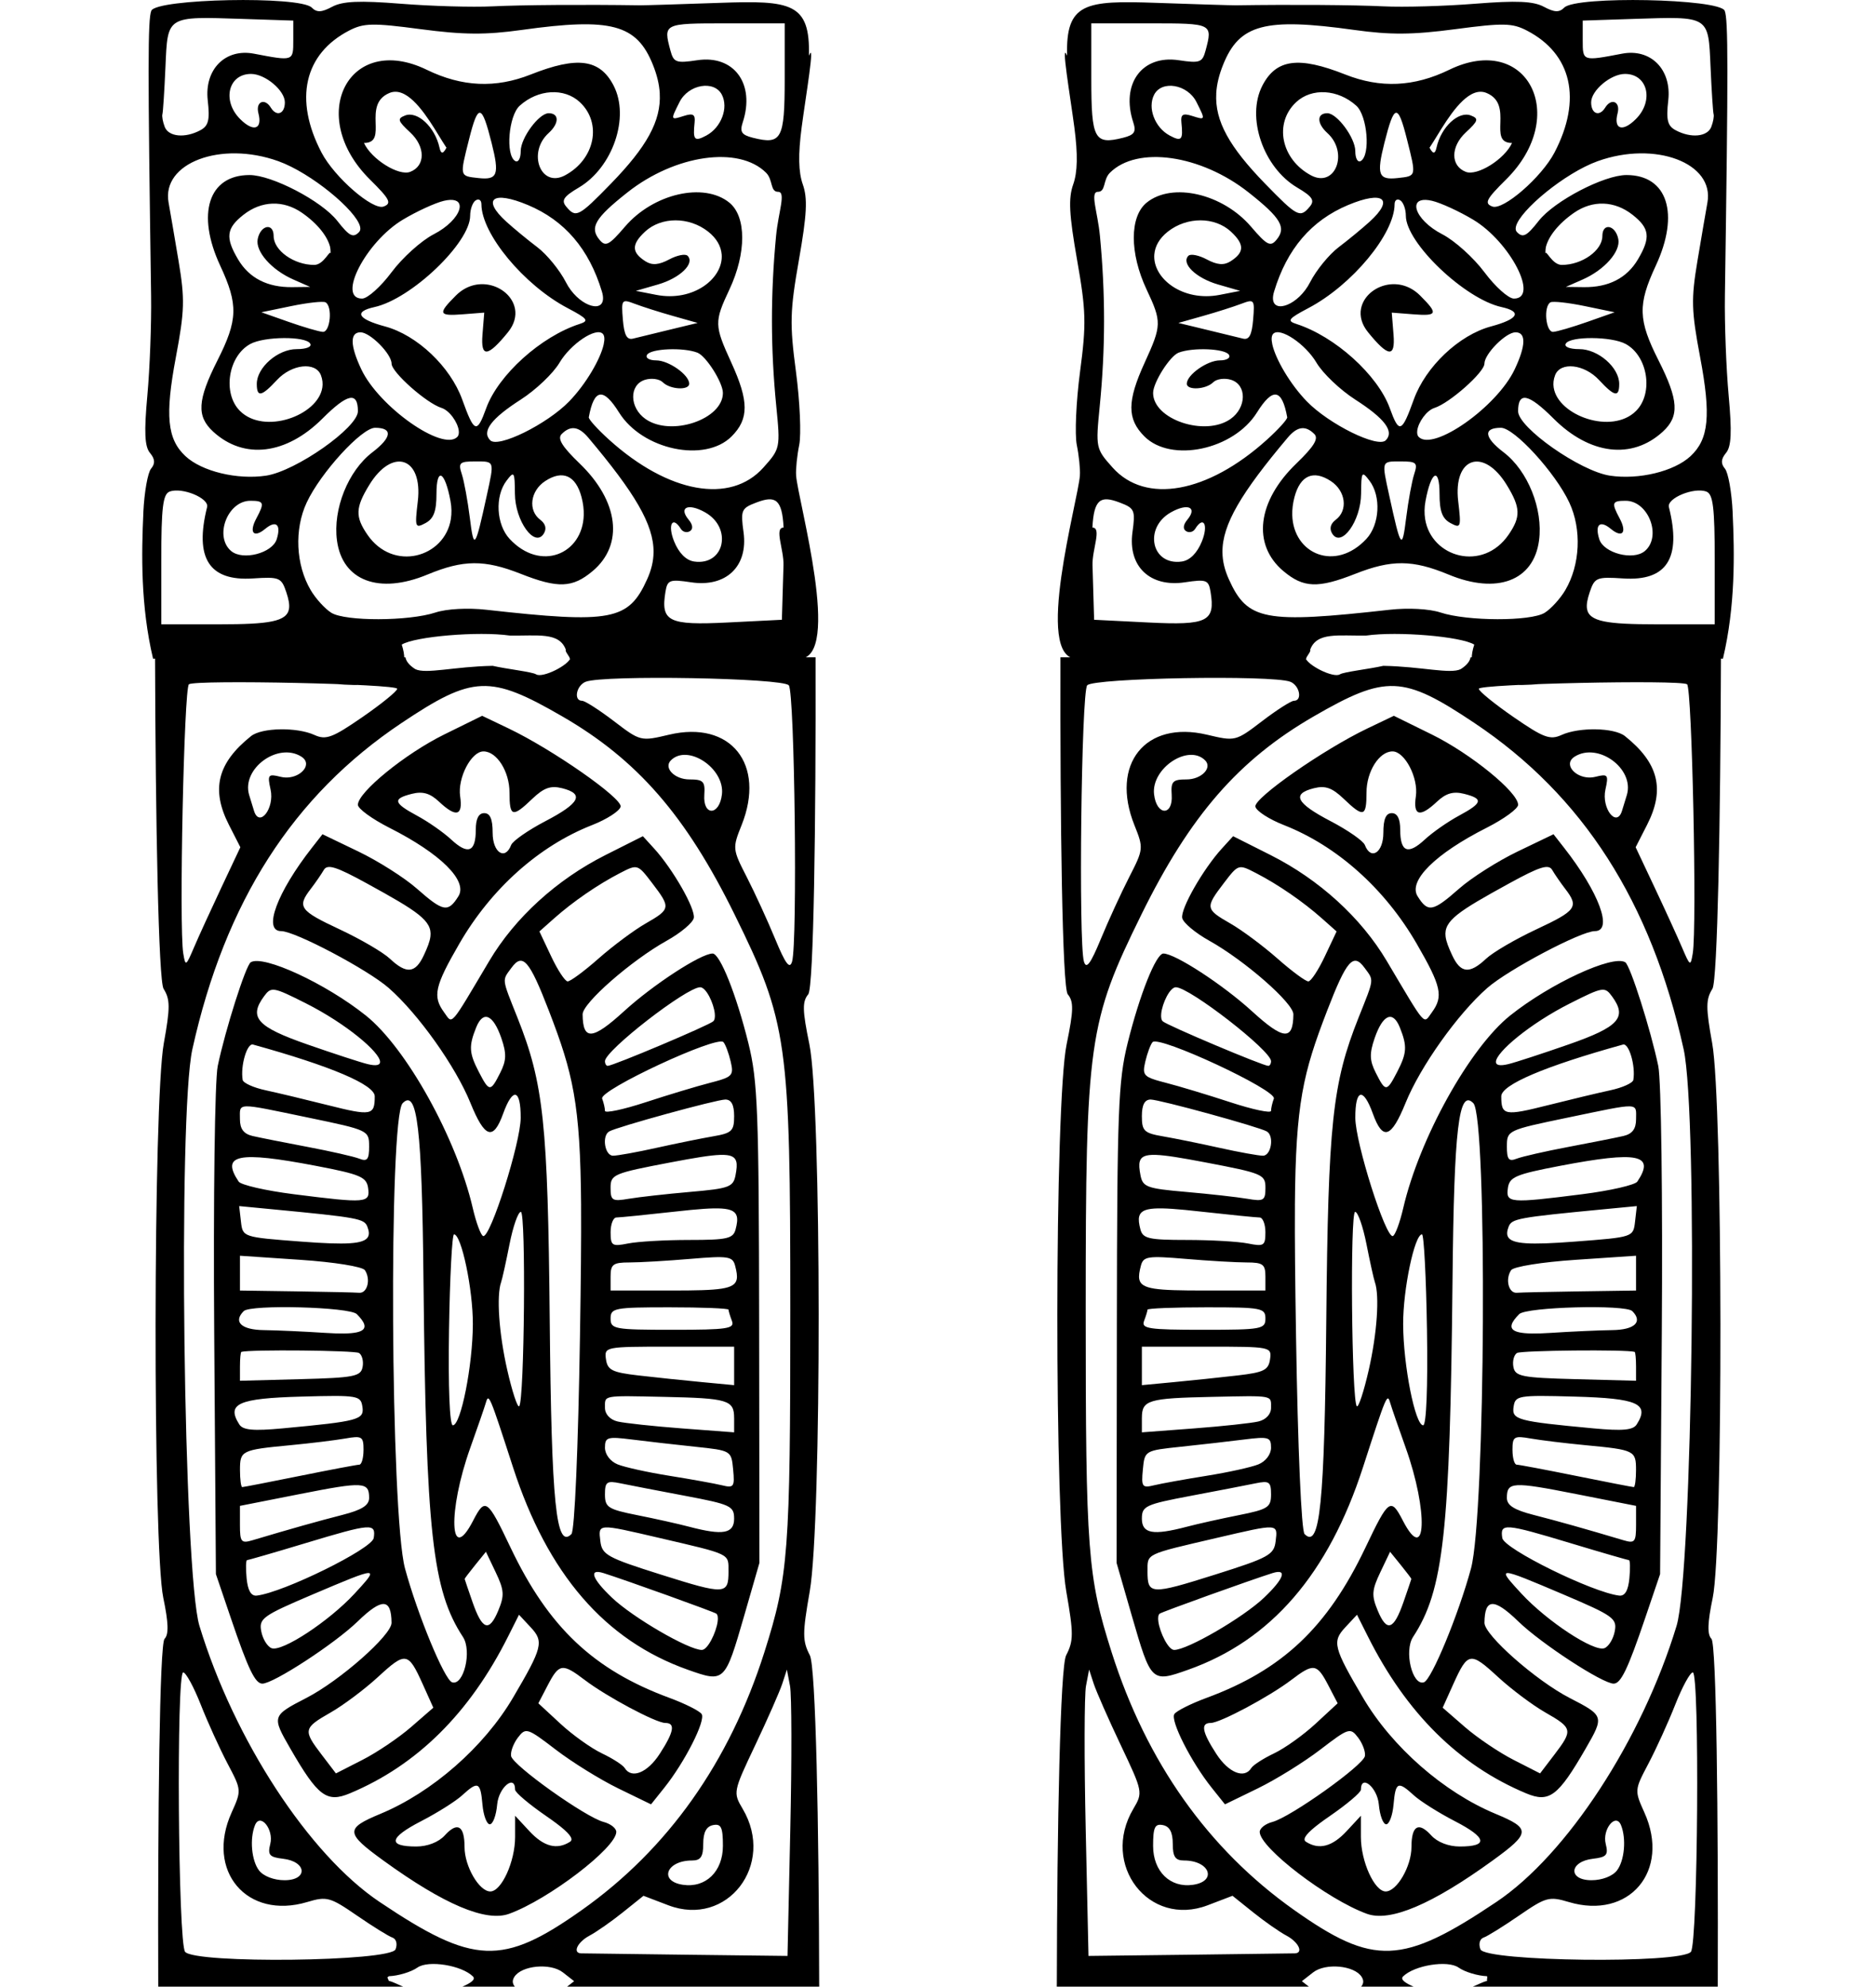 <?xml version="1.0" encoding="UTF-8"?>
<svg width="100" height="105.9" enable-background="new 0 0 4704.599 5000" version="1.1" viewBox="0 0 100 105.9" xmlns="http://www.w3.org/2000/svg">
 <g transform="translate(.862)" fill="{{ border_color }}" stroke-width=".12">
  <path d="m42.804 105.8c-0.013-8.494-0.182-16.954-0.497-17.562-0.399-0.77-0.399-1.157-0.007-3.403 0.645-3.696 0.631-26.018-0.018-29.166-0.373-1.811-0.384-2.276-0.061-2.665 0.291-0.35 0.412-9.183 0.39-17.966h-13.049c-0.073 0.409-1.509 1.129-1.851 0.907-0.201-0.13-1.599-0.287-2.309-0.452-2.026 0.036-3.573 0.456-4.129 0.175-0.331-0.209-0.489-0.427-0.523-0.63h-13.347c0.025 8.648 0.183 17.241 0.455 17.672 0.354 0.562 0.356 0.999 0.011 2.907-0.568 3.143-0.59 26.87-0.027 29.556 0.278 1.329 0.298 1.956 0.069 2.185-0.268 0.268-0.366 9.409-0.338 18.544h13.057c-0.278-0.112-0.523-0.251-0.768-0.31-0.067-0.212-0.122-0.155 0.008-0.248 0.498-0.017 1.183-0.224 1.522-0.462 0.581-0.407 2.361-0.119 2.958 0.478 0.163 0.163-0.145 0.36-0.562 0.541h2.792c-0.114-0.146-0.159-0.304-0.029-0.514 0.382-0.618 1.928-0.764 2.592-0.245l0.599 0.468-0.373 0.291h13.436c-4.8e-5 -0.036 0.001-0.065 0.001-0.101zm-0.547-102.83c0.075-2.826-0.972-2.951-4.743-2.818-2.135 0.075-4.051 0.134-4.257 0.131-2.961-0.045-6.301-0.021-7.859 0.055-1.07 0.053-3.267-0.009-4.881-0.138-2.226-0.177-3.114-0.138-3.673 0.161-0.567 0.303-0.82 0.313-1.091 0.042-0.631-0.631-8.284-0.478-8.55 0.171-0.188 0.459-0.19 2.991-0.011 15.193 0.022 1.482-0.068 3.87-0.199 5.308-0.179 1.958-0.144 2.728 0.139 3.068 0.271 0.327 0.288 0.564 0.058 0.841-0.176 0.212-0.361 1.256-0.411 2.32l0.002-0.002c-0.104 2.209-0.152 4.993 0.516 7.812 3.747-0.268 14.738 3.767 13.255-0.752 0.707-0.436 4.082-0.72 5.757-0.483 1.489 0.026 2.638-0.204 2.992 0.758-0.08 0.08 0.269 0.426 0.193 0.473l12.244 0.005c2.325 0.001-0.067-8.427-0.164-9.767-0.024-0.329 0.05-1.06 0.165-1.623 0.115-0.564 0.037-2.324-0.173-3.911-0.339-2.558-0.321-3.234 0.159-5.963 0.425-2.422 0.469-3.278 0.205-4.023-0.232-0.654-0.251-1.593-0.06-3.042 0.215-1.633 0.739-4.692 0.389-3.817zm-0.756 45.615c-0.022 1.396-0.067 2.418-0.141 2.67-0.126 0.432-0.35 0.135-0.9-1.197-0.402-0.975-1.083-2.459-1.512-3.297-0.767-1.497-0.772-1.545-0.28-2.775 1.301-3.252-0.582-5.6-3.865-4.822-1.514 0.359-1.529 0.356-2.942-0.723-0.781-0.596-1.544-1.084-1.696-1.084-0.466 0-0.306-0.822 0.197-1.016 0.967-0.371 10.515-0.201 10.824 0.192 0.156 0.198 0.273 3.626 0.314 7.13 0.021 1.752 0.022 3.524 0 4.92zm-0.236 48.916-0.149 6.763-5.389-0.064c-2.964-0.035-5.49-0.068-5.613-0.073-0.473-0.018-0.195-0.602 0.449-0.945 0.371-0.197 1.169-0.755 1.775-1.241l1.101-0.883 1.323 0.505c3.133 1.196 5.725-2.16 3.966-5.136-0.519-0.878-0.513-0.909 0.672-3.408 0.657-1.387 1.305-2.859 1.439-3.271l0.244-0.748 0.166 0.869c0.091 0.478 0.099 3.913 0.016 7.632zm0-27.676c0 12.906-0.099 14.21-1.382 18.249-1.863 5.863-5.148 10.501-9.733 13.745-4.235 2.995-5.762 2.934-10.781-0.435-3.762-2.525-7.754-8.644-9.599-14.711-0.852-2.803-1.153-27.236-0.379-30.737 1.74-7.866 5.37-13.529 11.151-17.395 3.811-2.549 4.705-2.586 8.568-0.353 4 2.312 6.588 5.286 9.179 10.549 2.834 5.756 2.976 6.766 2.976 21.089zm-0.299-68.579v2.962c0 3.217-0.164 3.521-1.695 3.136-0.603-0.152-0.709-0.312-0.541-0.823 0.673-2.051-0.464-3.605-2.423-3.311-1.126 0.169-1.262 0.12-1.432-0.515-0.386-1.441-0.369-1.45 2.947-1.45zm-0.06 26.878c-0.511 0 0.021 1.171-0.004 2.01l-0.086 2.904-2.895 0.145c-3.154 0.158-3.572-0.049-3.31-1.642 0.104-0.628 0.224-0.672 1.369-0.5 1.859 0.279 3.041-0.85 2.793-2.664-0.163-1.189-0.121-1.286 0.699-1.595 0.99-0.374 1.356-0.19 1.435 1.341zm-0.29-17.898c0.435 0 0.01 1.081-0.11 2.351-0.296 3.116-0.293 5.994 0.009 9.056 0.222 2.247 0.214 2.287-0.686 3.293-1.756 1.964-5.061 1.368-8.218-1.481-0.618-0.557-1.107-1.099-1.088-1.203 0.279-1.526 0.77-1.603 1.613-0.253 1.243 1.991 4.575 2.699 5.999 1.275 0.931-0.931 0.927-1.876-0.014-3.933-0.91-1.991-0.915-2.169-0.103-3.897 0.912-1.94 0.91-3.893-0.005-4.634-1.36-1.101-4.053-0.48-5.562 1.284-0.849 0.992-1.034 1.087-1.357 0.698-0.539-0.65-0.238-1.16 1.486-2.523 2.553-2.018 5.944-2.499 7.394-1.05 0.381 0.381 0.207 1.017 0.642 1.017zm-0.997 73.086-0.015-12.723c-0.014-11.356-0.075-12.965-0.571-14.969-0.642-2.596-1.517-4.79-1.91-4.79-0.623 0-3.175 1.663-4.723 3.077-1.683 1.538-2.193 1.576-2.206 0.164-0.005-0.597 2.592-2.87 4.486-3.926 0.741-0.413 1.389-0.957 1.44-1.208 0.098-0.485-1.11-2.603-2.113-3.704l-0.6-0.658-1.994 1.004c-2.597 1.308-4.825 3.338-6.194 5.644-2.141 3.606-1.942 3.379-2.405 2.746-0.626-0.856-0.508-1.389 0.812-3.67 1.699-2.934 4.245-5.208 7.076-6.318 0.788-0.309 1.471-0.751 1.518-0.982 0.091-0.451-3.632-3.05-5.978-4.171l-1.403-0.671-2.023 0.996c-2.075 1.022-4.601 3.079-4.601 3.748 0 0.207 0.759 0.759 1.685 1.228 2.73 1.381 4.185 2.826 3.674 3.646-0.551 0.882-0.807 0.836-2.215-0.405-0.659-0.581-2.06-1.47-3.114-1.977l-1.917-0.922-0.556 0.711c-1.87 2.387-2.634 4.453-1.647 4.453 0.737 0 4.618 2.052 5.735 3.032 1.577 1.384 3.563 4.178 4.354 6.126 0.764 1.882 1.217 2.03 1.744 0.571 0.514-1.422 0.94-1.319 0.935 0.224-0.004 1.335-1.613 6.405-1.999 6.302-0.123-0.033-0.374-0.707-0.557-1.497-0.863-3.716-3.54-8.536-5.699-10.26-2.145-1.712-5.469-3.249-6.135-2.837-0.264 0.163-1.355 3.595-1.759 5.53-0.156 0.75-0.239 7.004-0.188 14.212l0.091 12.873 0.8 2.356c0.919 2.708 1.291 3.482 1.675 3.482 0.593 0 3.861-2.131 5.077-3.311 1.304-1.265 1.798-1.246 1.81 0.069 6e-3 0.652-2.749 3.083-4.54 4.005-1.839 0.947-1.848 0.977-0.856 2.697 1.469 2.547 1.941 2.903 3.169 2.39 3.586-1.498 6.391-4.278 8.438-8.36l0.583-1.162 0.626 0.671c0.708 0.76 0.629 1.074-0.944 3.748-1.546 2.628-4.303 5.044-7.067 6.193-1.889 0.785-1.874 1.018 0.155 2.489 3.227 2.34 5.463 3.288 6.699 2.842 2.097-0.757 5.717-3.523 5.717-4.367 0-0.195-0.303-0.434-0.673-0.53-0.964-0.25-4.852-3.019-4.935-3.515-0.038-0.229 0.126-0.672 0.365-0.985 0.417-0.545 0.497-0.52 2.016 0.645 0.87 0.667 2.369 1.597 3.33 2.065l1.749 0.851 0.708-0.886c1.098-1.376 2.22-3.59 1.989-3.929-0.114-0.168-0.882-0.553-1.705-0.857-4.056-1.495-6.457-3.765-8.48-8.016-1.239-2.604-1.35-2.684-1.998-1.43-1.251 2.418-1.36-0.499-0.147-3.892 0.383-1.07 0.755-2.148 0.827-2.395 0.155-0.53 0.195-0.435 1.446 3.427 1.845 5.697 4.902 9.238 9.326 10.804 1.955 0.692 1.971 0.677 2.999-2.877zm-1.206-18.469c0.044 0.171 0.013 0.398-0.064 0.69-0.129 0.493-0.445 0.565-2.47 0.565-1.277 0-2.744 0.084-3.258 0.187-0.858 0.172-0.935 0.122-0.935-0.599 0-0.432 0.14-0.786 0.311-0.786 0.171 0 1.605-0.144 3.187-0.32 2.291-0.256 3.098-0.249 3.229 0.263zm-0.004 3.349c-0.108 0.538-0.907 0.601-3.456 0.601h-3.268v-0.748c0-0.649 0.133-0.748 1.002-0.748 0.552 0 2.013-0.085 3.248-0.19 2.036-0.172 2.259-0.137 2.391 0.374 0.078 0.3 0.119 0.532 0.082 0.712zm-0.026-6.277c0.049 0.173 0.023 0.413-0.037 0.727-0.121 0.635-0.337 0.714-2.425 0.895-1.26 0.11-2.729 0.274-3.264 0.365-0.882 0.151-0.973 0.097-0.973-0.582 0-0.714 0.148-0.776 3.214-1.359 2.528-0.48 3.339-0.565 3.485-0.047zm-0.112 9.871v2.052l-1.722-0.163c-0.947-0.09-2.462-0.248-3.368-0.353-1.41-0.163-1.66-0.286-1.742-0.863-0.095-0.665-0.052-0.673 3.368-0.673zm0 3.801v0.767l-2.769-0.209c-1.523-0.115-3.072-0.282-3.443-0.37-0.404-0.097-0.674-0.388-0.674-0.728 0-0.685-0.165-0.655 3.143-0.585 3.416 0.072 3.742 0.17 3.742 1.125zm0-16.089c0 0.789-0.122 0.906-1.123 1.077-0.617 0.106-1.973 0.381-3.012 0.612-1.039 0.231-2.083 0.42-2.32 0.42-0.441 0-0.61-1.058-0.206-1.293 0.419-0.244 5.723-1.701 6.193-1.701 0.318 0 0.468 0.282 0.468 0.885zm0 21.45c0 0.807-0.588 0.914-2.395 0.438-0.576-0.152-1.823-0.43-2.769-0.618-1.555-0.31-1.722-0.416-1.722-1.105 0-0.673 0.096-0.742 0.823-0.592 0.453 0.094 2.002 0.393 3.443 0.665 2.427 0.458 2.619 0.547 2.619 1.212zm-0.053-2.613c0.088 0.925 0.037 0.996-0.599 0.84-0.383-0.093-1.639-0.32-2.791-0.504-1.153-0.184-2.398-0.458-2.769-0.61-0.391-0.16-0.674-0.534-0.674-0.891 0-0.56 0.128-0.599 1.422-0.436 0.782 0.099 2.298 0.272 3.368 0.385 1.945 0.205 1.946 0.206 2.043 1.216zm-0.061-21.302c-0.002 0.355-0.268 0.457-1.156 0.685-0.701 0.18-2.252 0.648-3.446 1.039s-2.17 0.598-2.17 0.459-0.068-0.434-0.15-0.653c-0.169-0.45 6.133-3.385 6.465-3.011 0.107 0.119 0.28 0.582 0.385 1.028 0.044 0.188 0.073 0.335 0.072 0.453zm-0.004 13.381c0.159 0.414-0.234 0.473-3.143 0.473-3.125 0-3.325-0.036-3.325-0.599 0-0.561 0.2-0.599 3.143-0.599 1.729-1.2e-5 3.143 0.056 3.143 0.125 0 0.069 0.082 0.338 0.182 0.599zm-0.182 13.349c0 1.249-0.171 1.257-3.61 0.172-2.858-0.902-3.135-1.055-3.221-1.778-0.114-0.95-0.171-0.947 3.139-0.176 3.846 0.895 3.691 0.821 3.691 1.782zm-0.218-78.143c0.002 0.204-0.039 0.415-0.116 0.617-0.153 0.405-0.451 0.775-0.847 0.987-0.637 0.341-0.725 0.243-0.627-0.692 0.045-0.431-0.078-0.508-0.564-0.354-0.727 0.231-0.726 0.232-0.237-0.741 0.473-0.94 1.841-1.178 2.253-0.392 0.092 0.175 0.135 0.372 0.137 0.576zm-0.081 92.78c0 1.362-0.914 2.251-2.13 2.072-1.301-0.191-0.889-1.295 0.483-1.295 0.464 0 0.599-0.199 0.599-0.892 0-0.61 0.165-0.924 0.524-0.995 0.43-0.085 0.524 0.115 0.524 1.109zm0-77.452c0 1.411-2.764 2.341-4.125 1.389-0.861-0.603-0.882-1.819-0.036-2.088 0.346-0.11 0.777-0.051 0.958 0.13 0.387 0.387 1.407 0.442 1.407 0.076 0-0.473-1.093-1.244-1.763-1.244-0.369 0-0.585-0.134-0.483-0.299 0.205-0.332 1.923-0.404 2.681-0.113 0.466 0.179 1.361 1.592 1.361 2.15zm-0.052 21.398c-0.131 1.145-1.017 1.169-0.939 0.026 0.049-0.718-0.053-0.823-0.791-0.823-0.793 0-1.393-0.617-0.99-1.018 0.896-0.896 2.88 0.428 2.721 1.815zm-0.013-28.783c0.101 1.275-1.512 2.542-3.489 2.155l-1.086-0.213 1.178-0.34c1.176-0.339 1.986-1.123 1.579-1.53-0.118-0.118-0.56-0.03-0.982 0.196-0.546 0.292-0.908 0.322-1.254 0.104-0.754-0.476-0.763-0.904-0.032-1.585 0.863-0.803 2.344-0.806 3.362-0.005 0.465 0.366 0.689 0.792 0.723 1.216zm-0.016 15.458c-0.128 0.582-0.645 1.03-1.454 0.912-0.427-0.063-0.813-0.45-1.065-1.071-0.36-0.887-0.089-1.393 0.358-0.669 0.104 0.167 0.32 0.223 0.481 0.123 0.184-0.113 0.16-0.341-0.064-0.611-0.55-0.663-0.031-0.9 0.868-0.398 0.743 0.415 1.003 1.131 0.875 1.713zm-0.199 57.418c-0.078 0.582-0.53 1.514-0.843 1.514-0.707 0-3.676-1.726-4.79-2.785-1.071-1.018-1.259-1.566-0.449-1.311 1.173 0.37 5.92 2.077 6.016 2.164 0.076 0.069 0.092 0.224 0.066 0.418zm-0.152-32.403c0.018 0.184-0.004 0.334-0.081 0.406-0.232 0.218-5.344 2.376-5.628 2.376-0.08 0-0.146-0.113-0.146-0.251 0-0.565 4.348-3.94 5.076-3.94 0.316 0 0.725 0.857 0.779 1.409zm-0.915-36.821-1.497 0.362c-0.823 0.199-1.699 0.412-1.946 0.474-0.328 0.082-0.474-0.19-0.542-1.01-0.089-1.078-0.064-1.111 0.636-0.845 0.401 0.152 1.318 0.445 2.039 0.648zm-1.381 75.013c-0.048 0.265-0.259 0.677-0.64 1.264-0.653 1.009-1.498 1.351-1.866 0.756-0.099-0.16-0.646-0.512-1.215-0.782-0.569-0.27-1.565-0.981-2.212-1.58l-1.177-1.089 0.503-0.966c0.605-1.16 0.777-1.184 1.972-0.276 1.171 0.89 3.796 2.29 4.292 2.29 0.275 0 0.391 0.118 0.343 0.383zm-0.341-43.871c-0.045 0.278-0.381 0.488-1.048 0.871-0.617 0.353-1.748 1.195-2.514 1.871-0.766 0.676-1.507 1.223-1.647 1.216-0.139-0.007-0.535-0.609-0.878-1.338l-0.625-1.324 0.775-0.689c1.006-0.894 2.333-1.808 3.514-2.419 0.942-0.487 0.945-0.486 1.722 0.532 0.5 0.655 0.747 1.002 0.702 1.28zm-0.298-43.378c0.083 1.473-0.706 2.86-2.595 4.804-1.73 1.779-1.874 1.853-2.391 1.23-0.274-0.33-0.139-0.536 0.668-1.012 1.815-1.071 2.732-3.751 1.859-5.438-0.732-1.416-1.931-1.576-4.415-0.592-1.877 0.744-3.667 0.663-5.543-0.25-4.151-2.02-6.464 2.449-3.028 5.851 1.061 1.05 1.171 1.268 0.73 1.437-0.576 0.221-2.624-1.556-3.313-2.875-1.481-2.833-0.93-5.263 1.476-6.507 0.774-0.4 1.258-0.41 3.806-0.072 2.284 0.302 3.459 0.311 5.401 0.04 4.754-0.664 6.116-0.302 6.981 1.859 0.214 0.534 0.338 1.034 0.366 1.525zm-0.33 24.456c-0.004 0.492-0.123 0.96-0.34 1.442-0.993 2.203-1.901 2.375-8.578 1.627-0.986-0.111-2.112-0.049-2.707 0.147-1.421 0.469-4.81 0.477-5.552 0.014-0.336-0.21-0.83-0.752-1.097-1.205-0.797-1.35-0.884-3.239-0.215-4.671 0.743-1.591 2.933-3.985 3.645-3.985 0.957 0 0.9 0.511-0.146 1.309-1.29 0.984-2.109 3.026-1.885 4.7 0.288 2.15 2.242 2.885 4.822 1.815 1.918-0.795 3.034-0.804 4.972-0.04 1.991 0.785 2.762 0.755 3.834-0.146 1.675-1.41 1.395-3.723-0.693-5.735-0.941-0.907-1.199-1.329-0.957-1.571 0.471-0.471 0.909-0.411 1.418 0.193 2.474 2.937 3.492 4.631 3.479 6.107zm-2.655-11.087c-0.168 0.781-0.947 2.128-1.845 3.052-1.184 1.218-3.779 2.497-4.204 2.072-0.469-0.469 0.047-1.158 1.624-2.17 0.803-0.515 1.734-1.401 2.068-1.968 0.59-1 1.941-1.905 2.303-1.543 0.098 0.098 0.11 0.295 0.053 0.556zm-0.039-2.399c-0.055 0.772-1.361 0.305-1.976-0.901-0.327-0.642-1.014-1.484-1.526-1.871-0.512-0.387-1.257-1.002-1.656-1.364-1.326-1.207-0.721-1.669 1.155-0.883 1.957 0.82 3.26 2.343 3.944 4.611 0.049 0.162 0.067 0.298 0.059 0.408zm-0.583-8.451c-0.149 0.728-0.645 1.423-1.442 1.849-1.294 0.693-2.028-1.21-0.871-2.257 0.567-0.514 0.567-1.054 0-1.054-0.519 0-1.491 1.317-1.491 2.02 0 0.396-0.132 0.626-0.299 0.524-0.519-0.322-0.346-2.409 0.244-2.943 0.979-0.886 2.381-0.968 3.212-0.187 0.596 0.56 0.795 1.321 0.647 2.049zm-0.388 9.497c0.092 0.12-0.015 0.191-0.273 0.274-2.061 0.663-4.341 2.719-4.983 4.493-0.495 1.371-0.636 1.32-1.276-0.459-0.632-1.756-2.41-3.442-4.116-3.901-1.464-0.395-1.679-0.788-0.563-1.033 1.959-0.431 5.1-3.428 5.1-4.868 0-0.351 0.135-0.721 0.299-0.822 0.165-0.102 0.301-0.009 0.301 0.207 0.005 1.585 2.268 4.312 4.593 5.537 0.535 0.282 0.825 0.452 0.917 0.573zm-0.056 10.461c-0.056 2.081-2.3 3.044-3.95 1.273-0.713-0.766-0.795-2.272-0.168-3.101 0.409-0.541 0.44-0.493 0.449 0.691 0.011 1.453 1.052 2.898 1.536 2.131 0.166-0.263 0.1-0.528-0.185-0.742-0.666-0.5-0.534-1.541 0.263-2.063 0.932-0.611 1.631-0.302 1.937 0.855 0.089 0.338 0.126 0.658 0.118 0.956zm-0.142 36.797c0.013 1.813-0.013 4.051-0.058 6.92-0.097 6.075-0.285 10.433-0.457 10.605-0.818 0.818-1.063-1.591-1.156-11.379-0.1-10.535-0.324-12.64-1.72-16.149-0.851-2.138-0.83-1.963-0.32-2.659 0.598-0.818 0.954-0.409 1.997 2.294 1.28 3.321 1.675 4.929 1.715 10.367zm-0.315-21.606c-0.142 0.281-0.664 0.645-1.585 1.126-0.921 0.481-1.744 1.054-1.827 1.272-0.324 0.842-0.987 0.405-0.987-0.651 0-0.732-0.135-1.048-0.449-1.048-0.297 0-0.449 0.297-0.449 0.881 0 1.195-0.411 1.361-1.309 0.528-0.413-0.384-1.232-0.955-1.817-1.27-1.272-0.685-1.324-0.906-0.277-1.169 0.573-0.144 0.965-0.031 1.441 0.417 0.914 0.859 1.282 0.766 1.128-0.284-0.144-0.98 0.591-2.394 1.244-2.394 0.71 0 1.387 1.071 1.387 2.194 0 1.303 0.158 1.346 1.214 0.334 0.614-0.588 0.981-0.719 1.588-0.566 0.602 0.151 0.84 0.35 0.698 0.631zm-0.202 55.359c0.017 0.075-0.009 0.133-0.075 0.175-0.697 0.442-1.397 0.258-2.164-0.57l-0.761-0.82v1.135c0 1.308-0.725 2.901-1.321 2.901-0.596 0-1.374-1.34-1.374-2.367 0-1.144-0.378-1.367-1.054-0.62-0.327 0.36-0.92 0.591-1.519 0.591-1.541 0-1.453-0.467 0.255-1.348 0.864-0.446 1.849-1.067 2.188-1.378 0.851-0.78 0.979-0.723 1.085 0.488 0.051 0.58 0.228 1.054 0.392 1.054 0.165 0 0.341-0.474 0.392-1.054 0.08-0.913 0.955-1.638 0.955-0.791 0 0.145 0.743 0.775 1.652 1.401 0.863 0.594 1.296 0.978 1.347 1.204zm-2.529-28.329c-0.022 2.555-0.114 5.145-0.253 5.285-0.088 0.088-0.375-0.785-0.638-1.941-0.442-1.942-0.581-3.957-0.324-4.677 0.059-0.165 0.26-1.074 0.447-2.021 0.187-0.947 0.458-1.722 0.604-1.722 0.139 0 0.186 2.52 0.164 5.075zm-0.477-53.216c-0.213-1.163-1.964-1.893-3.15-0.707-0.98 0.98-0.933 1.103 0.388 0.999l1.123-0.088-0.094 1.176c-0.099 1.236 0.278 1.2 1.357-0.128 0.348-0.429 0.448-0.865 0.377-1.252zm-0.526 39.867c-0.009 0.277-0.096 0.534-0.263 0.864-0.52 1.028-0.581 1.025-1.142-0.06-0.516-0.998-0.538-1.365-0.139-2.36 0.371-0.926 0.906-0.7 1.343 0.567 0.142 0.414 0.21 0.711 0.201 0.989zm-0.137 28.558c0.02 0.289-0.058 0.561-0.224 0.96-0.486 1.175-0.855 1.055-1.378-0.449-0.227-0.653-0.415-1.206-0.418-1.229-0.003-0.023 0.252-0.358 0.565-0.745l0.569-0.703 0.523 1.098c0.225 0.471 0.342 0.778 0.362 1.068zm-0.369-76.238c0.034 0.263 0.028 0.453-0.023 0.588-0.102 0.269-0.384 0.312-0.895 0.256-1.012-0.111-1.001-0.068-0.501-2.057 0.488-1.942 0.678-1.911 1.207 0.193 0.106 0.423 0.179 0.758 0.213 1.02zm-0.236 16.154c0.076 0.218-0.03 0.667-0.231 1.591-0.63 2.884-0.689 2.961-0.91 1.198-0.113-0.906-0.305-1.949-0.427-2.32-0.197-0.601-0.12-0.674 0.713-0.674 0.523 0 0.78-0.013 0.855 0.206zm-0.978 45.787c-0.008 2.201-0.64 5.389-1.067 5.389-0.17 0-0.251-2.034-0.203-5.089 0.044-2.799 0.163-5.089 0.266-5.089 0.395-0.001 1.012 2.937 1.004 4.79zm-0.324 17.393c0.017 0.277-0.013 0.575-0.078 0.844-0.129 0.536-0.397 0.954-0.706 0.851-0.407-0.136-1.841-3.606-2.509-6.069-0.771-2.845-0.878-24.033-0.125-24.8 0.778-0.794 1.03 1.334 1.11 9.387 0.135 13.513 0.473 16.576 2.105 19.067 0.122 0.186 0.186 0.443 0.202 0.721zm-0.385-77.061c0.017 0.076 0.01 0.164-0.02 0.262-0.119 0.389-0.6 0.916-1.358 1.306-0.659 0.339-1.669 1.249-2.245 2.022-0.576 0.773-1.283 1.406-1.572 1.406-1.359 0 0.201-3.023 2.17-4.205 0.741-0.445 1.728-0.898 2.193-1.007 0.516-0.121 0.782-0.011 0.832 0.216zm-0.043 12.026c0.019 0.146-0.003 0.27-0.08 0.347-0.78 0.779-4.162-1.602-5.109-3.597-0.604-1.272-0.621-1.983-0.049-1.983 0.516 0 1.658 1.152 1.658 1.672 0 0.457 1.857 2.104 2.659 2.358 0.432 0.137 0.863 0.767 0.921 1.203zm-0.286-15.267c-0.054-1.059-0.52 1.191-0.741 0.187-0.241-1.095-1.171-1.964-1.831-1.711-0.432 0.166-0.396 0.286 0.269 0.902 0.82 0.761 0.82 1.788 0 2.103-0.614 0.236-2.068-0.674-2.463-1.54h0.001c1.343 0-0.14-2.039 1.356-2.664 1.719-0.718 3.515 4.814 3.408 2.724zm-0.134 19.99c-0.33 2.051-3.078 2.835-4.451 0.829-0.654-0.956-0.637-1.437 0.095-2.638 1.242-2.037 2.873-1.492 2.593 0.867-0.164 1.388-0.142 1.452 0.411 1.156 0.437-0.234 0.585-0.629 0.585-1.56 0-1.458 0.452-1.221 0.749 0.393 0.062 0.34 0.064 0.659 0.017 0.952zm-0.935 63.362-1.188 1.033c-0.653 0.568-1.821 1.356-2.596 1.751l-1.408 0.718-0.762-0.999c-0.998-1.309-0.975-1.417 0.482-2.249 0.681-0.389 1.819-1.243 2.529-1.897 1.47-1.355 1.602-1.334 2.378 0.388zm-0.154-41.116c-0.033 0.28-0.162 0.597-0.35 1.002-0.45 0.969-0.926 1.019-1.809 0.189-0.363-0.342-1.57-1.047-2.682-1.567-2.135-0.999-2.276-1.196-1.542-2.152 0.253-0.329 0.567-0.785 0.698-1.012 0.189-0.329 0.659-0.183 2.3 0.718 2.705 1.485 3.483 1.983 3.385 2.822zm-1.772-13.199c0 0.126-0.833 0.804-1.851 1.507-1.603 1.106-1.946 1.234-2.559 0.955-0.939-0.428-2.811-0.394-3.381 0.061-1.793 1.433-2.143 2.838-1.179 4.728l0.61 1.196-1.018 2.16c-0.56 1.188-1.218 2.627-1.461 3.198-0.422 0.989-0.448 1.003-0.565 0.3-0.231-1.395 0.039-14.182 0.303-14.346 0.405-0.251 11.101-0.019 11.101 0.241zm-0.052 66.801c0.03 0.112 0.02 0.252-0.035 0.394-0.252 0.655-10.697 0.778-11.219 0.132-0.375-0.464-0.472-14.894-0.101-14.894 0.143 0 0.565 0.775 0.938 1.722 0.373 0.947 1.016 2.36 1.428 3.141 0.745 1.409 0.746 1.429 0.214 2.609-1.403 3.111 0.814 5.732 4.033 4.768 1.042-0.312 1.214-0.265 2.649 0.722 0.844 0.581 1.696 1.11 1.893 1.175 0.101 0.034 0.169 0.119 0.199 0.231zm-0.86-46.91c9.5e-5 0.17-0.201 0.228-0.66 0.117-0.371-0.089-1.819-0.562-3.218-1.05-2.682-0.936-3.134-1.436-2.312-2.56 0.389-0.531 0.481-0.515 2.244 0.374 2.132 1.076 3.946 2.606 3.946 3.118zm-0.285 1.836c0 1.019-0.177 1.053-2.491 0.47-1.182-0.298-2.678-0.656-3.324-0.795s-1.198-0.388-1.225-0.553c-0.125-0.748 0.233-1.972 0.551-1.884 4.165 1.153 6.49 2.142 6.49 2.762zm-0.054 23.543c-0.089 0.578-4.81 2.902-6.233 3.069-0.302 0.035-0.48-0.266-0.542-0.92-0.052-0.535-0.04-0.973 0.026-0.973s1.455-0.402 3.087-0.895c3.55-1.071 3.786-1.089 3.662-0.281zm-0.192 1.934c-0.008 0.137-0.324 0.483-0.836 1.037-1.359 1.469-3.863 3.114-4.417 2.901-0.225-0.086-0.472-0.49-0.55-0.898-0.131-0.687 0.07-0.831 2.751-1.971 1.776-0.755 2.672-1.132 2.953-1.136 0.07-0.001 0.102 0.021 0.099 0.067zm-0.053-4.073c0 0.396-0.383 0.64-1.422 0.906-1.273 0.325-2.809 0.758-4.79 1.35-0.606 0.181-0.674 0.099-0.674-0.815v-1.016l3.203-0.632c3.391-0.669 3.683-0.652 3.683 0.207zm0-18.737c0 0.698-0.099 0.821-0.524 0.654-0.288-0.113-1.534-0.396-2.769-0.629-1.235-0.233-2.548-0.494-2.919-0.58-0.475-0.111-0.674-0.376-0.674-0.9 0-0.897-0.264-0.891 3.667-0.075 3.189 0.663 3.218 0.677 3.218 1.529zm-0.054 2.221c0.114 0.802-0.087 0.819-3.967 0.327-1.493-0.189-2.813-0.492-2.934-0.673-0.963-1.444-0.036-1.633 4.112-0.84 2.377 0.454 2.706 0.594 2.79 1.186zm0 2.591c-0.201 0.403-1.184 0.444-3.566 0.263-3.115-0.237-3.116-0.237-3.212-1.065l-0.095-0.828 1.742 0.167c4.615 0.443 4.926 0.5 5.093 0.935 0.084 0.22 0.104 0.394 0.037 0.529zm-0.021 2.183c0.021 0.138 0.014 0.277-0.017 0.399-0.062 0.245-0.218 0.425-0.435 0.408-0.204-0.017-1.717-0.05-3.364-0.075l-2.994-0.044v-1.854l3.218 0.217c1.807 0.121 3.317 0.364 3.442 0.553 0.081 0.121 0.129 0.259 0.15 0.397zm-0.188 2.484c0.138 0.435-0.507 0.565-2.056 0.463-1.112-0.073-2.593-0.14-3.293-0.149-1.199-0.014-1.648-0.438-1.073-1.013 0.362-0.363 5.645-0.223 6.027 0.16 0.216 0.216 0.349 0.395 0.395 0.54zm-0.036 6.702c0 0.43-0.101 0.782-0.224 0.785-0.124 0.002-1.551 0.271-3.172 0.599-1.621 0.328-3.002 0.596-3.068 0.596-0.066 0-0.121-0.408-0.121-0.908 0-1.041 0.073-1.077 2.694-1.326 1.07-0.102 2.384-0.262 2.919-0.356 0.893-0.157 0.973-0.107 0.973 0.611zm-0.049-4.421c-0.096 0.503-0.451 0.572-3.322 0.648l-3.215 0.085v-0.759c0-0.417 0.034-0.769 0.075-0.781 0.436-0.133 6.046-0.08 6.27 0.059 0.165 0.102 0.252 0.439 0.192 0.748zm-0.009 2.12c0.101 0.691-0.192 0.771-4.248 1.15-1.565 0.146-2.122 0.096-2.316-0.21-0.7-1.105-0.056-1.392 3.33-1.484 2.996-0.082 3.146-0.056 3.233 0.544zm-0.126-62.914c0.03 0.123 0.015 0.223-0.052 0.293-0.318 0.327-0.521 0.223-1.161-0.595-0.829-1.059-3.481-2.444-4.68-2.444-2.184 0-2.85 2.064-1.56 4.835 0.966 2.076 0.943 2.886-0.147 5.044-1.074 2.127-1.124 2.982-0.224 3.805 1.637 1.499 3.89 1.227 5.82-0.703 1.337-1.337 1.889-1.45 1.889-0.39 0 0.874-3.312 3.196-4.896 3.434-1.537 0.23-3.423-0.226-4.296-1.039-0.975-0.908-1.097-2.167-0.512-5.273 0.468-2.485 0.485-3.098 0.142-5.145-0.214-1.278-0.452-2.672-0.53-3.099-0.385-2.113 2.787-3.309 5.852-2.207 1.743 0.627 4.145 2.621 4.355 3.483zm-1.571 1.475c0-0.348-0.335 0.57-0.873 0.57-1.081 0-2.163-0.77-2.163-1.539 0-0.728-0.703-0.592-0.85 0.164-0.128 0.66 0.735 1.639 1.898 2.152l0.898 0.396-0.959 0.012c-1.321 0.016-2.294-0.483-2.884-1.482-0.687-1.164-0.627-1.655 0.29-2.376 0.958-0.753 2.119-0.794 3.111-0.11 0.856 0.59 1.378 1.285 1.508 1.834 0.032 0.137 0.022 0.496 0.022 0.38zm-0.05 3.447c-0.035 0.368-0.167 0.705-0.366 0.692-0.206-0.013-1.027-0.253-1.824-0.534l-1.449-0.511 1.599-0.331c0.88-0.182 1.7-0.271 1.824-0.197 0.19 0.113 0.252 0.512 0.217 0.88zm-0.392 3.665c-0.232 1.493-3.103 2.528-4.39 1.241-0.942-0.942-0.628-2.936 0.562-3.573 0.753-0.403 2.934-0.417 3.18-0.02 0.108 0.174-0.193 0.299-0.719 0.299-1.002 0-2.125 0.979-2.125 1.853 0 0.731 0.25 0.683 1.074-0.206 0.788-0.85 2.062-0.99 2.344-0.257 0.087 0.227 0.108 0.449 0.075 0.662zm-0.866 20.058c0.001 0.418-0.671 0.859-1.358 0.687-0.666-0.167-0.708-0.114-0.533 0.681 0.219 0.997-0.593 2.049-0.881 1.141-0.084-0.266-0.203-0.651-0.263-0.857-0.413-1.4 1.538-2.828 2.785-2.039 0.174 0.11 0.25 0.247 0.25 0.386zm-0.238 58.989c0.02 0.268-0.278 0.517-0.911 0.517-0.565 0-1.126-0.216-1.36-0.524-0.4-0.527-0.503-1.688-0.214-2.407 0.275-0.686 1.012 0.215 0.816 0.997-0.148 0.587-0.046 0.706 0.674 0.789 0.638 0.073 0.976 0.36 0.996 0.628zm-0.443-98.613v1.048c0 1.123 0.012 1.119-2.096 0.716-1.527-0.292-2.649 0.839-2.464 2.484 0.119 1.053 0.042 1.364-0.396 1.598-0.814 0.435-1.693 0.351-1.898-0.183-0.1-0.26-0.155-0.564-0.122-0.674 0.033-0.11 0.106-1.243 0.162-2.518 0.121-2.746 0.037-2.694 4.118-2.56zm-0.228 31.353c-0.108 0.686-1.065 0.829-3.701 0.829h-3.107v-3.452c0-2.758 0.088-3.486 0.439-3.621 0.659-0.253 2.122 0.349 2.003 0.824-0.681 2.722 0.111 3.958 2.438 3.804 1.417-0.093 1.521-0.05 1.784 0.734 0.122 0.364 0.18 0.653 0.144 0.882zm-0.221-26.995c0 0.617-0.439 0.783-0.748 0.282-0.331-0.537-0.822-0.315-0.662 0.299 0.225 0.862-0.265 1.019-0.974 0.31-0.977-0.977-0.632-2.406 0.581-2.406 0.755 0 1.803 0.88 1.803 1.514zm-0.344 22.805c0 0.127-0.029 0.29-0.091 0.486-0.235 0.739-1.799 1.148-2.421 0.632-0.928-0.77-0.202-2.684 1.018-2.684 0.731 0 0.766 0.104 0.317 0.943-0.404 0.756-0.141 1.064 0.473 0.554 0.291-0.241 0.506-0.299 0.618-0.198 0.056 0.051 0.086 0.141 0.086 0.267z"/>
  <path d="m55.472 105.8c0.013-8.494 0.182-16.954 0.497-17.562 0.399-0.77 0.399-1.157 0.007-3.403-0.645-3.696-0.631-26.018 0.018-29.166 0.373-1.811 0.384-2.276 0.061-2.665-0.291-0.35-0.412-9.183-0.39-17.966h13.049c0.073 0.409 1.509 1.129 1.851 0.907 0.201-0.13 1.599-0.287 2.309-0.452 2.026 0.036 3.573 0.456 4.129 0.175 0.331-0.209 0.489-0.427 0.523-0.63h13.347c-0.025 8.648-0.183 17.241-0.455 17.672-0.354 0.562-0.356 0.999-0.011 2.907 0.568 3.143 0.59 26.87 0.027 29.556-0.278 1.329-0.298 1.956-0.069 2.185 0.268 0.268 0.366 9.409 0.338 18.544h-13.057c0.278-0.112 0.523-0.251 0.768-0.31-0.041-0.098 0.023-0.103-0.008-0.248-0.498-0.017-1.183-0.224-1.522-0.462-0.581-0.407-2.361-0.119-2.958 0.478-0.163 0.163 0.145 0.36 0.562 0.541h-2.792c0.114-0.146 0.159-0.304 0.029-0.514-0.382-0.618-1.928-0.764-2.592-0.245l-0.599 0.468 0.373 0.291h-13.436c4.8e-5 -0.036-0.001-0.065-0.001-0.101zm0.547-102.83c-0.075-2.826 0.972-2.951 4.743-2.818 2.135 0.075 4.051 0.134 4.257 0.131 2.961-0.045 6.301-0.021 7.859 0.055 1.07 0.053 3.267-0.009 4.881-0.138 2.226-0.177 3.114-0.138 3.673 0.161 0.567 0.303 0.82 0.313 1.091 0.042 0.631-0.631 8.284-0.478 8.55 0.171 0.188 0.459 0.19 2.991 0.011 15.193-0.022 1.482 0.068 3.87 0.199 5.308 0.179 1.958 0.144 2.728-0.139 3.068-0.271 0.327-0.288 0.564-0.058 0.841 0.176 0.212 0.361 1.256 0.411 2.32l-0.002-0.002c0.104 2.209 0.152 4.993-0.516 7.812-3.747-0.268-14.738 3.767-13.255-0.752-0.707-0.436-4.082-0.72-5.757-0.483-1.489 0.026-2.638-0.204-2.992 0.758 0.08 0.08-0.269 0.426-0.193 0.473l-12.244 0.005c-2.325 0.001 0.067-8.427 0.164-9.767 0.024-0.329-0.05-1.06-0.165-1.623-0.115-0.564-0.037-2.324 0.173-3.911 0.339-2.558 0.321-3.234-0.159-5.963-0.425-2.422-0.469-3.278-0.205-4.023 0.232-0.654 0.251-1.593 0.06-3.042-0.215-1.633-0.739-4.692-0.389-3.817zm0.756 45.615c0.022 1.396 0.067 2.418 0.141 2.67 0.126 0.432 0.35 0.135 0.9-1.197 0.402-0.975 1.083-2.459 1.512-3.297 0.767-1.497 0.772-1.545 0.28-2.775-1.301-3.252 0.582-5.6 3.865-4.822 1.514 0.359 1.529 0.356 2.942-0.723 0.781-0.596 1.544-1.084 1.696-1.084 0.466 0 0.306-0.822-0.197-1.016-0.967-0.371-10.515-0.201-10.824 0.192-0.156 0.198-0.273 3.626-0.314 7.13-0.021 1.752-0.022 3.524 0 4.92zm0.236 48.916 0.149 6.763 5.389-0.064c2.964-0.035 5.49-0.068 5.613-0.073 0.473-0.018 0.195-0.602-0.449-0.945-0.371-0.197-1.169-0.755-1.775-1.241l-1.101-0.883-1.323 0.505c-3.133 1.196-5.725-2.16-3.966-5.136 0.519-0.878 0.513-0.909-0.672-3.408-0.657-1.387-1.305-2.859-1.439-3.271l-0.244-0.748-0.166 0.869c-0.091 0.478-0.099 3.913-0.016 7.632zm0-27.676c0 12.906 0.099 14.21 1.382 18.249 1.863 5.863 5.148 10.501 9.733 13.745 4.235 2.995 5.762 2.934 10.781-0.435 3.762-2.525 7.754-8.644 9.599-14.711 0.852-2.803 1.153-27.236 0.379-30.737-1.74-7.866-5.37-13.529-11.151-17.395-3.811-2.549-4.705-2.586-8.568-0.353-4 2.312-6.588 5.286-9.179 10.549-2.834 5.756-2.976 6.766-2.976 21.089zm0.299-68.579v2.962c0 3.217 0.164 3.521 1.695 3.136 0.603-0.152 0.709-0.312 0.541-0.823-0.673-2.051 0.464-3.605 2.423-3.311 1.126 0.169 1.262 0.12 1.432-0.515 0.386-1.441 0.369-1.45-2.947-1.45zm0.06 26.878c0.511 0-0.021 1.171 0.004 2.01l0.086 2.904 2.895 0.145c3.154 0.158 3.572-0.049 3.31-1.642-0.104-0.628-0.224-0.672-1.369-0.5-1.859 0.279-3.041-0.85-2.793-2.664 0.163-1.189 0.121-1.286-0.699-1.595-0.99-0.374-1.356-0.19-1.435 1.341zm0.29-17.898c-0.435 0-0.01 1.081 0.11 2.351 0.296 3.116 0.293 5.994-0.009 9.056-0.222 2.247-0.214 2.287 0.686 3.293 1.756 1.964 5.061 1.368 8.218-1.481 0.618-0.557 1.107-1.099 1.088-1.203-0.279-1.526-0.77-1.603-1.613-0.253-1.243 1.991-4.575 2.699-5.999 1.275-0.931-0.931-0.927-1.876 0.014-3.933 0.91-1.991 0.915-2.169 0.103-3.897-0.912-1.94-0.91-3.893 0.005-4.634 1.36-1.101 4.053-0.48 5.562 1.284 0.849 0.992 1.034 1.087 1.357 0.698 0.539-0.65 0.238-1.16-1.486-2.523-2.553-2.018-5.944-2.499-7.394-1.05-0.381 0.381-0.207 1.017-0.642 1.017zm0.997 73.086 0.015-12.723c0.014-11.356 0.075-12.965 0.571-14.969 0.642-2.596 1.517-4.79 1.91-4.79 0.623 0 3.175 1.663 4.723 3.077 1.683 1.538 2.193 1.576 2.206 0.164 0.005-0.597-2.592-2.87-4.486-3.926-0.741-0.413-1.389-0.957-1.44-1.208-0.098-0.485 1.11-2.603 2.113-3.704l0.6-0.658 1.994 1.004c2.597 1.308 4.825 3.338 6.194 5.644 2.141 3.606 1.942 3.379 2.405 2.746 0.626-0.856 0.508-1.389-0.812-3.67-1.699-2.934-4.245-5.208-7.076-6.318-0.788-0.309-1.471-0.751-1.518-0.982-0.091-0.451 3.632-3.05 5.978-4.171l1.403-0.671 2.023 0.996c2.075 1.022 4.601 3.079 4.601 3.748 0 0.207-0.759 0.759-1.685 1.228-2.73 1.381-4.185 2.826-3.674 3.646 0.551 0.882 0.807 0.836 2.215-0.405 0.659-0.581 2.06-1.47 3.114-1.977l1.917-0.922 0.556 0.711c1.87 2.387 2.634 4.453 1.647 4.453-0.737 0-4.618 2.052-5.735 3.032-1.577 1.384-3.563 4.178-4.354 6.126-0.764 1.882-1.217 2.03-1.744 0.571-0.514-1.422-0.94-1.319-0.935 0.224 0.004 1.335 1.613 6.405 1.999 6.302 0.123-0.033 0.374-0.707 0.557-1.497 0.863-3.716 3.54-8.536 5.699-10.26 2.145-1.712 5.469-3.249 6.135-2.837 0.264 0.163 1.355 3.595 1.759 5.53 0.156 0.75 0.239 7.004 0.188 14.212l-0.091 12.873-0.8 2.356c-0.919 2.708-1.291 3.482-1.675 3.482-0.593 0-3.861-2.131-5.077-3.311-1.304-1.265-1.798-1.246-1.81 0.069-6e-3 0.652 2.749 3.083 4.54 4.005 1.839 0.947 1.848 0.977 0.856 2.697-1.469 2.547-1.941 2.903-3.169 2.39-3.586-1.498-6.391-4.278-8.438-8.36l-0.583-1.162-0.626 0.671c-0.708 0.76-0.629 1.074 0.944 3.748 1.546 2.628 4.303 5.044 7.067 6.193 1.889 0.785 1.874 1.018-0.155 2.489-3.227 2.34-5.463 3.288-6.699 2.842-2.097-0.757-5.717-3.523-5.717-4.367 0-0.195 0.303-0.434 0.673-0.53 0.964-0.25 4.852-3.019 4.935-3.515 0.038-0.229-0.126-0.672-0.365-0.985-0.417-0.545-0.497-0.52-2.016 0.645-0.87 0.667-2.369 1.597-3.33 2.065l-1.749 0.851-0.708-0.886c-1.098-1.376-2.22-3.59-1.989-3.929 0.114-0.168 0.882-0.553 1.705-0.857 4.056-1.495 6.457-3.765 8.48-8.016 1.239-2.604 1.35-2.684 1.998-1.43 1.251 2.418 1.36-0.499 0.147-3.892-0.383-1.07-0.755-2.148-0.827-2.395-0.155-0.53-0.195-0.435-1.446 3.427-1.845 5.697-4.902 9.238-9.326 10.804-1.955 0.692-1.971 0.677-2.999-2.877zm1.206-18.469c-0.044 0.171-0.013 0.398 0.064 0.69 0.129 0.493 0.445 0.565 2.47 0.565 1.277 0 2.744 0.084 3.258 0.187 0.858 0.172 0.935 0.122 0.935-0.599 0-0.432-0.14-0.786-0.311-0.786-0.171 0-1.605-0.144-3.187-0.32-2.291-0.256-3.098-0.249-3.229 0.263zm0.004 3.349c0.108 0.538 0.907 0.601 3.456 0.601h3.268v-0.748c0-0.649-0.133-0.748-1.002-0.748-0.552 0-2.013-0.085-3.248-0.19-2.036-0.172-2.259-0.137-2.391 0.374-0.078 0.3-0.119 0.532-0.082 0.712zm0.026-6.277c-0.049 0.173-0.023 0.413 0.037 0.727 0.121 0.635 0.337 0.714 2.425 0.895 1.26 0.11 2.729 0.274 3.264 0.365 0.882 0.151 0.973 0.097 0.973-0.582 0-0.714-0.148-0.776-3.214-1.359-2.528-0.48-3.339-0.565-3.485-0.047zm0.112 9.871v2.052l1.722-0.163c0.947-0.09 2.462-0.248 3.368-0.353 1.41-0.163 1.66-0.286 1.742-0.863 0.095-0.665 0.052-0.673-3.368-0.673zm0 3.801v0.767l2.769-0.209c1.523-0.115 3.072-0.282 3.443-0.37 0.404-0.097 0.674-0.388 0.674-0.728 0-0.685 0.165-0.655-3.143-0.585-3.416 0.072-3.742 0.17-3.742 1.125zm0-16.089c0 0.789 0.122 0.906 1.123 1.077 0.617 0.106 1.973 0.381 3.012 0.612 1.039 0.231 2.083 0.42 2.32 0.42 0.441 0 0.61-1.058 0.206-1.293-0.419-0.244-5.723-1.701-6.193-1.701-0.318 0-0.468 0.282-0.468 0.885zm0 21.45c0 0.807 0.588 0.914 2.395 0.438 0.576-0.152 1.823-0.43 2.769-0.618 1.555-0.31 1.722-0.416 1.722-1.105 0-0.673-0.096-0.742-0.823-0.592-0.453 0.094-2.002 0.393-3.443 0.665-2.427 0.458-2.619 0.547-2.619 1.212zm0.053-2.613c-0.088 0.925-0.037 0.996 0.599 0.84 0.383-0.093 1.639-0.32 2.791-0.504 1.153-0.184 2.398-0.458 2.769-0.61 0.391-0.16 0.674-0.534 0.674-0.891 0-0.56-0.128-0.599-1.422-0.436-0.782 0.099-2.298 0.272-3.368 0.385-1.945 0.205-1.946 0.206-2.043 1.216zm0.061-21.302c0.002 0.355 0.268 0.457 1.156 0.685 0.701 0.18 2.252 0.648 3.446 1.039s2.17 0.598 2.17 0.459 0.068-0.434 0.15-0.653c0.169-0.45-6.133-3.385-6.465-3.011-0.107 0.119-0.28 0.582-0.385 1.028-0.044 0.188-0.073 0.335-0.072 0.453zm0.004 13.381c-0.159 0.414 0.234 0.473 3.143 0.473 3.125 0 3.325-0.036 3.325-0.599 0-0.561-0.2-0.599-3.143-0.599-1.729-1.2e-5 -3.143 0.056-3.143 0.125 0 0.069-0.082 0.338-0.182 0.599zm0.182 13.349c0 1.249 0.171 1.257 3.61 0.172 2.858-0.902 3.135-1.055 3.221-1.778 0.114-0.95 0.171-0.947-3.139-0.176-3.846 0.895-3.691 0.821-3.691 1.782zm0.218-78.143c-0.002 0.204 0.039 0.415 0.116 0.617 0.153 0.405 0.451 0.775 0.847 0.987 0.637 0.341 0.725 0.243 0.627-0.692-0.045-0.431 0.078-0.508 0.564-0.354 0.727 0.231 0.726 0.232 0.237-0.741-0.473-0.94-1.841-1.178-2.253-0.392-0.092 0.175-0.135 0.372-0.137 0.576zm0.081 92.78c0 1.362 0.914 2.251 2.13 2.072 1.301-0.191 0.889-1.295-0.483-1.295-0.464 0-0.599-0.199-0.599-0.892 0-0.61-0.165-0.924-0.524-0.995-0.43-0.085-0.524 0.115-0.524 1.109zm0-77.452c0 1.411 2.764 2.341 4.125 1.389 0.861-0.603 0.882-1.819 0.036-2.088-0.346-0.11-0.777-0.051-0.958 0.13-0.387 0.387-1.407 0.442-1.407 0.076 0-0.473 1.093-1.244 1.763-1.244 0.369 0 0.585-0.134 0.483-0.299-0.205-0.332-1.923-0.404-2.681-0.113-0.466 0.179-1.361 1.592-1.361 2.15zm0.052 21.398c0.131 1.145 1.017 1.169 0.939 0.026-0.049-0.718 0.053-0.823 0.791-0.823 0.793 0 1.393-0.617 0.99-1.018-0.896-0.896-2.88 0.428-2.721 1.815zm0.013-28.783c-0.101 1.275 1.512 2.542 3.489 2.155l1.086-0.213-1.178-0.34c-1.176-0.339-1.986-1.123-1.579-1.53 0.118-0.118 0.56-0.03 0.982 0.196 0.546 0.292 0.908 0.322 1.254 0.104 0.754-0.476 0.763-0.904 0.032-1.585-0.863-0.803-2.344-0.806-3.362-0.005-0.465 0.366-0.689 0.792-0.723 1.216zm0.016 15.458c0.128 0.582 0.645 1.03 1.454 0.912 0.427-0.063 0.813-0.45 1.065-1.071 0.36-0.887 0.089-1.393-0.358-0.669-0.104 0.167-0.32 0.223-0.481 0.123-0.184-0.113-0.16-0.341 0.064-0.611 0.55-0.663 0.031-0.9-0.868-0.398-0.743 0.415-1.003 1.131-0.875 1.713zm0.199 57.418c0.078 0.582 0.53 1.514 0.843 1.514 0.707 0 3.676-1.726 4.79-2.785 1.071-1.018 1.259-1.566 0.449-1.311-1.173 0.37-5.92 2.077-6.016 2.164-0.076 0.069-0.092 0.224-0.066 0.418zm0.152-32.403c-0.018 0.184 0.004 0.334 0.081 0.406 0.232 0.218 5.344 2.376 5.628 2.376 0.08 0 0.146-0.113 0.146-0.251 0-0.565-4.348-3.94-5.076-3.94-0.316 0-0.725 0.857-0.779 1.409zm0.915-36.821 1.497 0.362c0.823 0.199 1.699 0.412 1.946 0.474 0.328 0.082 0.474-0.19 0.542-1.01 0.089-1.078 0.064-1.111-0.636-0.845-0.401 0.152-1.318 0.445-2.039 0.648zm1.381 75.013c0.048 0.265 0.259 0.677 0.64 1.264 0.653 1.009 1.498 1.351 1.866 0.756 0.099-0.16 0.646-0.512 1.215-0.782 0.569-0.27 1.565-0.981 2.212-1.58l1.177-1.089-0.503-0.966c-0.605-1.16-0.777-1.184-1.972-0.276-1.171 0.89-3.796 2.29-4.292 2.29-0.275 0-0.391 0.118-0.343 0.383zm0.341-43.871c0.045 0.278 0.381 0.488 1.048 0.871 0.617 0.353 1.748 1.195 2.514 1.871 0.766 0.676 1.507 1.223 1.647 1.216 0.139-0.007 0.535-0.609 0.878-1.338l0.625-1.324-0.775-0.689c-1.006-0.894-2.333-1.808-3.514-2.419-0.942-0.487-0.945-0.486-1.722 0.532-0.5 0.655-0.747 1.002-0.702 1.28zm0.298-43.378c-0.083 1.473 0.706 2.86 2.595 4.804 1.73 1.779 1.874 1.853 2.391 1.23 0.274-0.33 0.139-0.536-0.668-1.012-1.815-1.071-2.732-3.751-1.859-5.438 0.732-1.416 1.931-1.576 4.415-0.592 1.877 0.744 3.667 0.663 5.543-0.25 4.151-2.02 6.464 2.449 3.028 5.851-1.061 1.05-1.171 1.268-0.73 1.437 0.576 0.221 2.624-1.556 3.313-2.875 1.481-2.833 0.93-5.263-1.476-6.507-0.774-0.4-1.258-0.41-3.806-0.072-2.284 0.302-3.459 0.311-5.401 0.04-4.754-0.664-6.116-0.302-6.981 1.859-0.214 0.534-0.338 1.034-0.366 1.525zm0.33 24.456c0.004 0.492 0.123 0.96 0.34 1.442 0.993 2.203 1.901 2.375 8.578 1.627 0.986-0.111 2.112-0.049 2.707 0.147 1.421 0.469 4.81 0.477 5.552 0.014 0.336-0.21 0.83-0.752 1.097-1.205 0.797-1.35 0.884-3.239 0.215-4.671-0.743-1.591-2.933-3.985-3.645-3.985-0.957 0-0.9 0.511 0.146 1.309 1.29 0.984 2.109 3.026 1.885 4.7-0.288 2.15-2.242 2.885-4.822 1.815-1.918-0.795-3.034-0.804-4.972-0.04-1.991 0.785-2.762 0.755-3.834-0.146-1.675-1.41-1.395-3.723 0.693-5.735 0.941-0.907 1.199-1.329 0.957-1.571-0.471-0.471-0.909-0.411-1.418 0.193-2.474 2.937-3.492 4.631-3.479 6.107zm2.655-11.087c0.168 0.781 0.947 2.128 1.845 3.052 1.184 1.218 3.779 2.497 4.204 2.072 0.469-0.469-0.047-1.158-1.624-2.17-0.803-0.515-1.734-1.401-2.068-1.968-0.59-1-1.941-1.905-2.303-1.543-0.098 0.098-0.11 0.295-0.053 0.556zm0.039-2.399c0.055 0.772 1.361 0.305 1.976-0.901 0.327-0.642 1.014-1.484 1.526-1.871 0.512-0.387 1.257-1.002 1.656-1.364 1.326-1.207 0.721-1.669-1.155-0.883-1.957 0.82-3.26 2.343-3.944 4.611-0.049 0.162-0.067 0.298-0.059 0.408zm0.583-8.451c0.149 0.728 0.645 1.423 1.442 1.849 1.294 0.693 2.028-1.21 0.871-2.257-0.567-0.514-0.567-1.054 0-1.054 0.519 0 1.491 1.317 1.491 2.02 0 0.396 0.132 0.626 0.299 0.524 0.519-0.322 0.346-2.409-0.244-2.943-0.979-0.886-2.381-0.968-3.212-0.187-0.596 0.56-0.795 1.321-0.647 2.049zm0.388 9.497c-0.092 0.12 0.015 0.191 0.273 0.274 2.061 0.663 4.341 2.719 4.983 4.493 0.495 1.371 0.636 1.32 1.276-0.459 0.632-1.756 2.41-3.442 4.116-3.901 1.464-0.395 1.679-0.788 0.563-1.033-1.959-0.431-5.1-3.428-5.1-4.868 0-0.351-0.135-0.721-0.299-0.822-0.165-0.102-0.301-0.009-0.301 0.207-0.005 1.585-2.268 4.312-4.593 5.537-0.535 0.282-0.825 0.452-0.917 0.573zm0.056 10.461c0.056 2.081 2.3 3.044 3.95 1.273 0.713-0.766 0.795-2.272 0.168-3.101-0.409-0.541-0.44-0.493-0.449 0.691-0.011 1.453-1.052 2.898-1.536 2.131-0.166-0.263-0.1-0.528 0.185-0.742 0.666-0.5 0.534-1.541-0.263-2.063-0.932-0.611-1.631-0.302-1.937 0.855-0.089 0.338-0.126 0.658-0.118 0.956zm0.142 36.797c-0.013 1.813 0.013 4.051 0.058 6.92 0.097 6.075 0.285 10.433 0.457 10.605 0.818 0.818 1.063-1.591 1.156-11.379 0.1-10.535 0.324-12.64 1.72-16.149 0.851-2.138 0.83-1.963 0.32-2.659-0.598-0.818-0.954-0.409-1.997 2.294-1.28 3.321-1.675 4.929-1.715 10.367zm0.315-21.606c0.142 0.281 0.664 0.645 1.585 1.126 0.921 0.481 1.744 1.054 1.827 1.272 0.324 0.842 0.987 0.405 0.987-0.651 0-0.732 0.135-1.048 0.449-1.048 0.297 0 0.449 0.297 0.449 0.881 0 1.195 0.411 1.361 1.309 0.528 0.413-0.384 1.232-0.955 1.817-1.27 1.272-0.685 1.324-0.906 0.277-1.169-0.573-0.144-0.965-0.031-1.441 0.417-0.914 0.859-1.282 0.766-1.128-0.284 0.144-0.98-0.591-2.394-1.244-2.394-0.71 0-1.387 1.071-1.387 2.194 0 1.303-0.158 1.346-1.214 0.334-0.614-0.588-0.981-0.719-1.588-0.566-0.602 0.151-0.84 0.35-0.698 0.631zm0.202 55.359c-0.017 0.075 0.009 0.133 0.075 0.175 0.697 0.442 1.397 0.258 2.164-0.57l0.761-0.82v1.135c0 1.308 0.725 2.901 1.321 2.901 0.596 0 1.374-1.34 1.374-2.367 0-1.144 0.378-1.367 1.054-0.62 0.327 0.36 0.92 0.591 1.519 0.591 1.541 0 1.453-0.467-0.255-1.348-0.864-0.446-1.849-1.067-2.188-1.378-0.851-0.78-0.979-0.723-1.085 0.488-0.051 0.58-0.228 1.054-0.392 1.054-0.165 0-0.341-0.474-0.392-1.054-0.08-0.913-0.955-1.638-0.955-0.791 0 0.145-0.743 0.775-1.652 1.401-0.863 0.594-1.296 0.978-1.347 1.204zm2.529-28.329c0.022 2.555 0.114 5.145 0.253 5.285 0.088 0.088 0.375-0.785 0.638-1.941 0.442-1.942 0.581-3.957 0.324-4.677-0.059-0.165-0.26-1.074-0.447-2.021-0.187-0.947-0.458-1.722-0.604-1.722-0.139 0-0.186 2.52-0.164 5.075zm0.477-53.216c0.213-1.163 1.964-1.893 3.15-0.707 0.98 0.98 0.933 1.103-0.388 0.999l-1.123-0.088 0.094 1.176c0.099 1.236-0.278 1.2-1.357-0.128-0.348-0.429-0.448-0.865-0.377-1.252zm0.526 39.867c0.009 0.277 0.096 0.534 0.263 0.864 0.52 1.028 0.581 1.025 1.142-0.06 0.516-0.998 0.538-1.365 0.139-2.36-0.371-0.926-0.906-0.7-1.343 0.567-0.142 0.414-0.21 0.711-0.201 0.989zm0.137 28.558c-0.02 0.289 0.058 0.561 0.224 0.96 0.486 1.175 0.855 1.055 1.378-0.449 0.227-0.653 0.415-1.206 0.418-1.229 0.003-0.023-0.252-0.358-0.565-0.745l-0.569-0.703-0.523 1.098c-0.225 0.471-0.342 0.778-0.362 1.068zm0.369-76.238c-0.034 0.263-0.028 0.453 0.023 0.588 0.102 0.269 0.384 0.312 0.895 0.256 1.012-0.111 1.001-0.068 0.501-2.057-0.488-1.942-0.678-1.911-1.207 0.193-0.106 0.423-0.179 0.758-0.213 1.02zm0.236 16.154c-0.076 0.218 0.03 0.667 0.231 1.591 0.63 2.884 0.689 2.961 0.91 1.198 0.113-0.906 0.305-1.949 0.427-2.32 0.197-0.601 0.12-0.674-0.713-0.674-0.523 0-0.78-0.013-0.855 0.206zm0.978 45.787c0.008 2.201 0.64 5.389 1.067 5.389 0.17 0 0.251-2.034 0.203-5.089-0.044-2.799-0.163-5.089-0.266-5.089-0.395-0.001-1.012 2.937-1.004 4.79zm0.324 17.393c-0.017 0.277 0.013 0.575 0.078 0.844 0.129 0.536 0.397 0.954 0.706 0.851 0.407-0.136 1.841-3.606 2.509-6.069 0.771-2.845 0.878-24.033 0.125-24.8-0.778-0.794-1.03 1.334-1.11 9.387-0.135 13.513-0.473 16.576-2.105 19.067-0.122 0.186-0.186 0.443-0.202 0.721zm0.385-77.061c-0.017 0.076-0.01 0.164 0.02 0.262 0.119 0.389 0.6 0.916 1.358 1.306 0.659 0.339 1.669 1.249 2.245 2.022 0.576 0.773 1.283 1.406 1.572 1.406 1.359 0-0.201-3.023-2.17-4.205-0.741-0.445-1.728-0.898-2.193-1.007-0.516-0.121-0.782-0.011-0.832 0.216zm0.043 12.026c-0.019 0.146 0.003 0.27 0.08 0.347 0.78 0.779 4.162-1.602 5.109-3.597 0.604-1.272 0.621-1.983 0.049-1.983-0.516 0-1.658 1.152-1.658 1.672 0 0.457-1.857 2.104-2.659 2.358-0.432 0.137-0.863 0.767-0.921 1.203zm0.286-15.267c0.054-1.059 0.52 1.191 0.741 0.187 0.241-1.095 1.171-1.964 1.831-1.711 0.432 0.166 0.396 0.286-0.269 0.902-0.82 0.761-0.82 1.788 0 2.103 0.614 0.236 2.068-0.674 2.463-1.54h-0.001c-1.343 0 0.14-2.039-1.356-2.664-1.719-0.718-3.515 4.814-3.408 2.724zm0.134 19.99c0.33 2.051 3.078 2.835 4.451 0.829 0.654-0.956 0.637-1.437-0.095-2.638-1.242-2.037-2.873-1.492-2.593 0.867 0.164 1.388 0.142 1.452-0.411 1.156-0.437-0.234-0.585-0.629-0.585-1.56 0-1.458-0.452-1.221-0.749 0.393-0.062 0.34-0.064 0.659-0.017 0.952zm0.935 63.362 1.188 1.033c0.653 0.568 1.821 1.356 2.596 1.751l1.408 0.718 0.762-0.999c0.998-1.309 0.975-1.417-0.482-2.249-0.681-0.389-1.819-1.243-2.529-1.897-1.47-1.355-1.601-1.334-2.378 0.388zm0.154-41.116c0.033 0.28 0.162 0.597 0.35 1.002 0.45 0.969 0.926 1.019 1.809 0.189 0.363-0.342 1.57-1.047 2.682-1.567 2.135-0.999 2.276-1.196 1.542-2.152-0.253-0.329-0.567-0.785-0.698-1.012-0.189-0.329-0.659-0.183-2.3 0.718-2.705 1.485-3.483 1.983-3.385 2.822zm1.772-13.199c0 0.126 0.833 0.804 1.851 1.507 1.603 1.106 1.946 1.234 2.559 0.955 0.939-0.428 2.811-0.394 3.381 0.061 1.793 1.433 2.143 2.838 1.179 4.728l-0.61 1.196 1.018 2.16c0.56 1.188 1.218 2.627 1.461 3.198 0.422 0.989 0.448 1.003 0.565 0.3 0.231-1.395-0.039-14.182-0.303-14.346-0.405-0.251-11.101-0.019-11.101 0.241zm0.052 66.801c-0.03 0.112-0.02 0.252 0.035 0.394 0.252 0.655 10.697 0.778 11.219 0.132 0.375-0.464 0.472-14.894 0.101-14.894-0.143 0-0.565 0.775-0.938 1.722-0.373 0.947-1.016 2.36-1.428 3.141-0.745 1.409-0.746 1.429-0.214 2.609 1.403 3.111-0.814 5.732-4.033 4.768-1.042-0.312-1.214-0.265-2.649 0.722-0.844 0.581-1.696 1.11-1.893 1.175-0.101 0.034-0.169 0.119-0.199 0.231zm0.86-46.91c-9.6e-5 0.17 0.201 0.228 0.66 0.117 0.371-0.089 1.819-0.562 3.218-1.05 2.682-0.936 3.134-1.436 2.312-2.56-0.389-0.531-0.481-0.515-2.244 0.374-2.132 1.076-3.946 2.606-3.946 3.118zm0.285 1.836c0 1.019 0.177 1.053 2.491 0.47 1.182-0.298 2.678-0.656 3.324-0.795s1.198-0.388 1.225-0.553c0.125-0.748-0.233-1.972-0.551-1.884-4.165 1.153-6.49 2.142-6.49 2.762zm0.054 23.543c0.089 0.578 4.81 2.902 6.233 3.069 0.302 0.035 0.48-0.266 0.542-0.92 0.052-0.535 0.04-0.973-0.026-0.973s-1.455-0.402-3.087-0.895c-3.55-1.071-3.786-1.089-3.662-0.281zm0.192 1.934c0.008 0.137 0.324 0.483 0.836 1.037 1.359 1.469 3.863 3.114 4.417 2.901 0.225-0.086 0.472-0.49 0.55-0.898 0.131-0.687-0.07-0.831-2.751-1.971-1.776-0.755-2.672-1.132-2.953-1.136-0.07-0.001-0.102 0.021-0.099 0.067zm0.053-4.073c0 0.396 0.383 0.64 1.422 0.906 1.273 0.325 2.809 0.758 4.79 1.35 0.606 0.181 0.674 0.099 0.674-0.815v-1.016l-3.203-0.632c-3.391-0.669-3.683-0.652-3.683 0.207zm0-18.737c0 0.698 0.099 0.821 0.524 0.654 0.288-0.113 1.534-0.396 2.769-0.629 1.235-0.233 2.548-0.494 2.919-0.58 0.475-0.111 0.674-0.376 0.674-0.9 0-0.897 0.264-0.891-3.667-0.075-3.189 0.663-3.218 0.677-3.218 1.529zm0.054 2.221c-0.114 0.802 0.087 0.819 3.967 0.327 1.493-0.189 2.813-0.492 2.934-0.673 0.963-1.444 0.036-1.633-4.112-0.84-2.377 0.454-2.706 0.594-2.79 1.186zm0 2.591c0.201 0.403 1.184 0.444 3.566 0.263 3.115-0.237 3.116-0.237 3.212-1.065l0.095-0.828-1.742 0.167c-4.615 0.443-4.926 0.5-5.093 0.935-0.084 0.22-0.104 0.394-0.037 0.529zm0.021 2.183c-0.021 0.138-0.014 0.277 0.017 0.399 0.062 0.245 0.218 0.425 0.435 0.408 0.204-0.017 1.717-0.05 3.364-0.075l2.994-0.044v-1.854l-3.218 0.217c-1.807 0.121-3.317 0.364-3.442 0.553-0.081 0.121-0.129 0.259-0.15 0.397zm0.188 2.484c-0.138 0.435 0.507 0.565 2.056 0.463 1.112-0.073 2.593-0.14 3.293-0.149 1.199-0.014 1.648-0.438 1.073-1.013-0.362-0.363-5.645-0.223-6.027 0.16-0.216 0.216-0.349 0.395-0.395 0.54zm0.036 6.702c0 0.43 0.101 0.782 0.224 0.785 0.124 0.002 1.551 0.271 3.172 0.599 1.621 0.328 3.002 0.596 3.068 0.596 0.066 0 0.121-0.408 0.121-0.908 0-1.041-0.073-1.077-2.694-1.326-1.07-0.102-2.384-0.262-2.919-0.356-0.893-0.157-0.973-0.107-0.973 0.611zm0.049-4.421c0.096 0.503 0.451 0.572 3.322 0.648l3.215 0.085v-0.759c0-0.417-0.034-0.769-0.075-0.781-0.436-0.133-6.046-0.08-6.27 0.059-0.165 0.102-0.252 0.439-0.192 0.748zm0.009 2.12c-0.101 0.691 0.192 0.771 4.248 1.15 1.565 0.146 2.122 0.096 2.316-0.21 0.7-1.105 0.056-1.392-3.33-1.484-2.996-0.082-3.146-0.056-3.233 0.544zm0.126-62.914c-0.03 0.123-0.015 0.223 0.052 0.293 0.318 0.327 0.521 0.223 1.161-0.595 0.829-1.059 3.481-2.444 4.68-2.444 2.184 0 2.85 2.064 1.56 4.835-0.966 2.076-0.943 2.886 0.147 5.044 1.074 2.127 1.124 2.982 0.224 3.805-1.637 1.499-3.89 1.227-5.82-0.703-1.337-1.337-1.889-1.45-1.889-0.39 0 0.874 3.312 3.196 4.896 3.434 1.537 0.23 3.423-0.226 4.296-1.039 0.975-0.908 1.097-2.167 0.512-5.273-0.468-2.485-0.485-3.098-0.142-5.145 0.214-1.278 0.452-2.672 0.53-3.099 0.385-2.113-2.787-3.309-5.852-2.207-1.743 0.627-4.145 2.621-4.355 3.483zm1.571 1.475c0-0.348 0.335 0.57 0.873 0.57 1.081 0 2.163-0.77 2.163-1.539 0-0.728 0.703-0.592 0.85 0.164 0.128 0.66-0.735 1.639-1.898 2.152l-0.898 0.396 0.959 0.012c1.321 0.016 2.294-0.483 2.884-1.482 0.687-1.164 0.627-1.655-0.29-2.376-0.958-0.753-2.119-0.794-3.111-0.11-0.856 0.59-1.378 1.285-1.508 1.834-0.032 0.137-0.022 0.496-0.022 0.38zm0.05 3.447c0.035 0.368 0.167 0.705 0.366 0.692 0.206-0.013 1.027-0.253 1.824-0.534l1.449-0.511-1.599-0.331c-0.88-0.182-1.7-0.271-1.824-0.197-0.19 0.113-0.252 0.512-0.217 0.88zm0.392 3.665c0.232 1.493 3.103 2.528 4.39 1.241 0.942-0.942 0.628-2.936-0.562-3.573-0.753-0.403-2.934-0.417-3.18-0.02-0.108 0.174 0.193 0.299 0.719 0.299 1.002 0 2.125 0.979 2.125 1.853 0 0.731-0.25 0.683-1.074-0.206-0.788-0.85-2.062-0.99-2.344-0.257-0.087 0.227-0.108 0.449-0.075 0.662zm0.866 20.058c-0.001 0.418 0.671 0.859 1.358 0.687 0.666-0.167 0.708-0.114 0.533 0.681-0.219 0.997 0.593 2.049 0.881 1.141 0.084-0.266 0.203-0.651 0.263-0.857 0.413-1.4-1.538-2.828-2.785-2.039-0.174 0.11-0.25 0.247-0.25 0.386zm0.238 58.989c-0.02 0.268 0.278 0.517 0.911 0.517 0.565 0 1.126-0.216 1.36-0.524 0.4-0.527 0.503-1.688 0.214-2.407-0.275-0.686-1.012 0.215-0.816 0.997 0.148 0.587 0.046 0.706-0.674 0.789-0.638 0.073-0.976 0.36-0.996 0.628zm0.443-98.613v1.048c0 1.123-0.012 1.119 2.096 0.716 1.527-0.292 2.649 0.839 2.464 2.484-0.119 1.053-0.042 1.364 0.396 1.598 0.814 0.435 1.693 0.351 1.898-0.183 0.1-0.26 0.155-0.564 0.122-0.674-0.033-0.11-0.106-1.243-0.162-2.518-0.121-2.746-0.037-2.694-4.118-2.56zm0.228 31.353c0.108 0.686 1.065 0.829 3.701 0.829h3.107v-3.452c0-2.758-0.088-3.486-0.439-3.621-0.659-0.253-2.122 0.349-2.003 0.824 0.681 2.722-0.111 3.958-2.438 3.804-1.417-0.093-1.521-0.05-1.784 0.734-0.122 0.364-0.18 0.653-0.144 0.882zm0.221-26.995c0 0.617 0.439 0.783 0.748 0.282 0.331-0.537 0.822-0.315 0.662 0.299-0.225 0.862 0.265 1.019 0.974 0.31 0.977-0.977 0.632-2.406-0.581-2.406-0.755 0-1.803 0.88-1.803 1.514zm0.344 22.805c0 0.127 0.029 0.29 0.091 0.486 0.235 0.739 1.799 1.148 2.421 0.632 0.928-0.77 0.202-2.684-1.018-2.684-0.731 0-0.766 0.104-0.317 0.943 0.404 0.756 0.141 1.064-0.473 0.554-0.291-0.241-0.506-0.299-0.618-0.198-0.056 0.051-0.086 0.141-0.086 0.267z"/>
 </g>
</svg>
